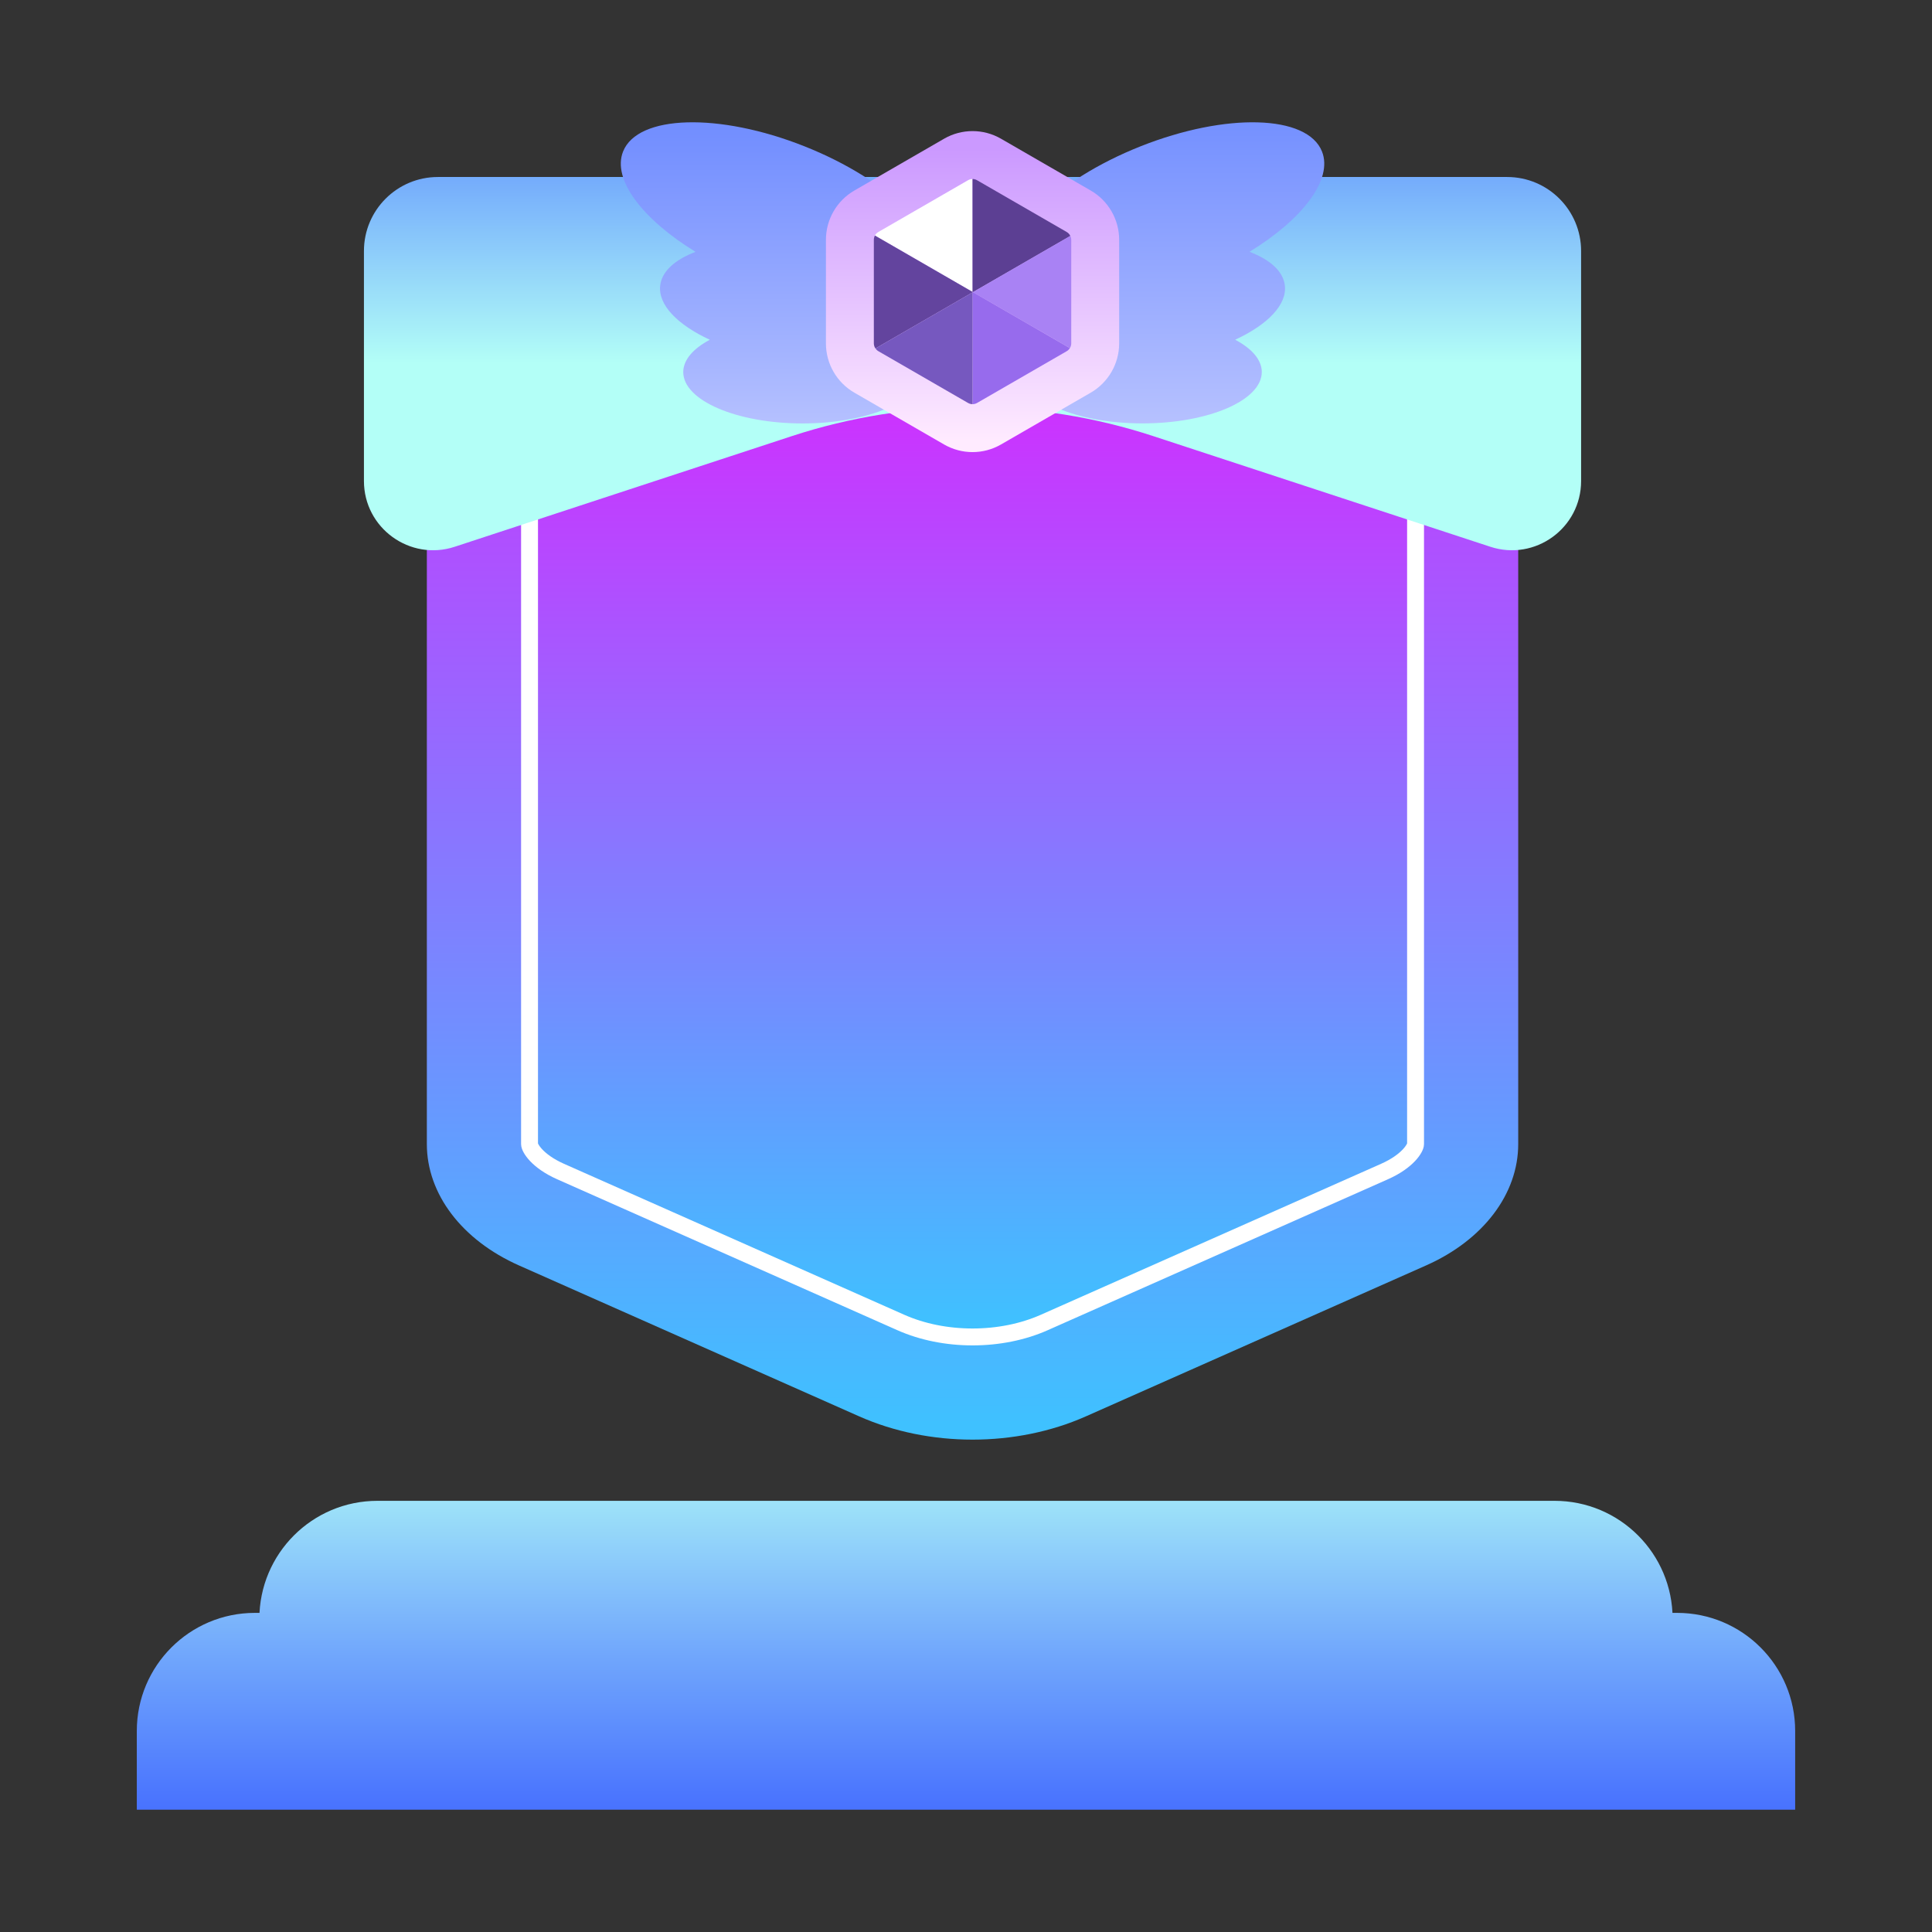 <?xml version="1.0" encoding="utf-8"?>
<!-- Generator: Adobe Illustrator 25.4.1, SVG Export Plug-In . SVG Version: 6.00 Build 0)  -->
<svg version="1.1" id="Layer_1" xmlns="http://www.w3.org/2000/svg" xmlns:xlink="http://www.w3.org/1999/xlink" x="0px" y="0px"
	 viewBox="0 0 800 800" style="enable-background:new 0 0 800 800;" xml:space="preserve">
<rect x="0" y="0" width="800" height="800" fill="#333333" stroke="none"/>
<style type="text/css">
	.st0{fill:url(#SVGID_1_);}
	.st1{fill:url(#SVGID_00000031199508621819187920000011287519842474297265_);}
	.st2{fill:url(#SVGID_00000176750235835516957750000002801562505412897719_);}
	.st3{fill:url(#SVGID_00000064338420183811112070000017869208273221955727_);stroke:#FFFFFF;stroke-width:7;stroke-miterlimit:10;}
	.st4{fill:url(#SVGID_00000173123289973342901760000000785239642116205746_);}
	.st5{fill:url(#SVGID_00000017487341489093685620000011486025546569861532_);}
	.st6{fill:url(#SVGID_00000134251045079073363570000000328036902552793223_);}
	.st7{fill:url(#SVGID_00000057145292251656344580000000011443170044826038_);}
	.st8{fill:#FFFFFF;}
	.st9{fill:#5C3F93;}
	.st10{fill:#8557CE;}
	.st11{fill:#A982F4;}
	.st12{fill:#63449E;}
	.st13{fill:#976BED;}
	.st14{fill:#7658BF;}
</style>
<g>
	<g>
		<linearGradient id="SVGID_1_" gradientUnits="userSpaceOnUse" x1="400" y1="592.345" x2="400" y2="770.37">
			<stop  offset="0" style="stop-color:#B3FFF7"/>
			<stop  offset="0.084" style="stop-color:#A8F0F8"/>
			<stop  offset="0.526" style="stop-color:#70A6FC"/>
			<stop  offset="0.842" style="stop-color:#4C77FE"/>
			<stop  offset="1" style="stop-color:#3F65FF"/>
		</linearGradient>
		<path class="st0" d="M743.35,749.36H56.65v-32.6c0-27.01,21.89-48.9,48.9-48.9h588.89c27.01,0,48.9,21.89,48.9,48.9V749.36z"/>
		
			<linearGradient id="SVGID_00000136409520070150005220000003975586220619809458_" gradientUnits="userSpaceOnUse" x1="400" y1="592.345" x2="400" y2="770.37">
			<stop  offset="0" style="stop-color:#B3FFF7"/>
			<stop  offset="0.084" style="stop-color:#A8F0F8"/>
			<stop  offset="0.526" style="stop-color:#70A6FC"/>
			<stop  offset="0.842" style="stop-color:#4C77FE"/>
			<stop  offset="1" style="stop-color:#3F65FF"/>
		</linearGradient>
		<path style="fill:url(#SVGID_00000136409520070150005220000003975586220619809458_);" d="M692.61,678.9H107.39v-8.54
			c0-27.01,21.89-48.9,48.9-48.9h487.41c27.01,0,48.9,21.89,48.9,48.9V678.9z"/>
	</g>
	<g>
		
			<linearGradient id="SVGID_00000015318813278088436950000008026485613893716410_" gradientUnits="userSpaceOnUse" x1="402.708" y1="211.909" x2="402.708" y2="699.71" gradientTransform="matrix(1 0 0 -1 0 802)">
			<stop  offset="0" style="stop-color:#3FC1FF"/>
			<stop  offset="1" style="stop-color:#D42AFF"/>
		</linearGradient>
		<path style="fill:url(#SVGID_00000015318813278088436950000008026485613893716410_);" d="M590.51,523.99l-140.88,62.5
			c-28.95,12.84-64.9,12.84-93.85,0l-140.88-62.5c-23.64-10.49-38.15-29.6-38.15-50.24V121.06h451.91v352.68
			C628.67,494.39,614.16,513.5,590.51,523.99z"/>
		
			<linearGradient id="SVGID_00000065059907029549093140000017870334066266496910_" gradientUnits="userSpaceOnUse" x1="402.713" y1="253.349" x2="402.713" y2="653.83" gradientTransform="matrix(1 0 0 -1 0 802)">
			<stop  offset="0" style="stop-color:#3FC1FF"/>
			<stop  offset="1" style="stop-color:#D42AFF"/>
		</linearGradient>
		
			<path style="fill:url(#SVGID_00000065059907029549093140000017870334066266496910_);stroke:#FFFFFF;stroke-width:7;stroke-miterlimit:10;" d="
			M402.71,553.6c-10.6,0-20.86-2.07-29.68-5.98l-140.88-62.5c-9.82-4.36-12.88-9.86-12.88-11.38V163.58h366.88v310.16
			c0,1.51-3.05,7.02-12.88,11.38l-140.88,62.5C423.57,551.53,413.31,553.6,402.71,553.6z"/>
		<g>
			
				<linearGradient id="SVGID_00000044141128133293808010000013199625548724960432_" gradientUnits="userSpaceOnUse" x1="402.703" y1="651.432" x2="402.703" y2="808.058" gradientTransform="matrix(1 0 0 -1 0 802)">
				<stop  offset="0" style="stop-color:#B3FFF7"/>
				<stop  offset="0.084" style="stop-color:#A8F0F8"/>
				<stop  offset="0.526" style="stop-color:#70A6FC"/>
				<stop  offset="0.842" style="stop-color:#4C77FE"/>
				<stop  offset="1" style="stop-color:#3F65FF"/>
			</linearGradient>
			<path style="fill:url(#SVGID_00000044141128133293808010000013199625548724960432_);" d="M617.11,226.4l-139.5-45.79
				c-48.66-15.97-101.15-15.97-149.81,0L188.3,226.4c-18.53,6.08-37.6-7.72-37.6-27.23v-95.24c0-16.92,13.72-30.64,30.64-30.64
				h442.72c16.92,0,30.64,13.72,30.64,30.64v95.24C654.71,218.67,635.65,232.48,617.11,226.4z"/>
			<g>
				<g>
					<g>
						
							<linearGradient id="SVGID_00000163785853768718853300000005782147853423749508_" gradientUnits="userSpaceOnUse" x1="322.257" y1="618.554" x2="322.257" y2="784.908" gradientTransform="matrix(1 0 0 -1 0 802)">
							<stop  offset="0" style="stop-color:#BAC4FF"/>
							<stop  offset="0.219" style="stop-color:#A4B4FF"/>
							<stop  offset="0.73" style="stop-color:#7691FF"/>
							<stop  offset="0.986" style="stop-color:#6484FF"/>
						</linearGradient>
						<path style="fill:url(#SVGID_00000163785853768718853300000005782147853423749508_);" d="M381.74,119.58
							c2.09-1.65,3.65-3.63,4.57-5.94c6.05-15.25-17.77-39-53.2-53.06S264.05,47.49,258,62.74c-4.6,11.6,8.08,28.11,30,41.54
							c-8.46,3.23-13.89,8-14.62,13.85c-1.01,8.07,7.15,16.35,20.55,22.56c-6.88,3.65-11.01,8.31-11.01,13.38
							c0,11.75,22.12,21.27,49.41,21.27s49.41-9.52,49.41-21.27c0-3.43-1.89-6.66-5.23-9.52c6.28-3.12,10.23-7.28,10.85-12.2
							C387.91,128.03,385.83,123.66,381.74,119.58z"/>
						
							<linearGradient id="SVGID_00000034070115983607208740000011014805587557339822_" gradientUnits="userSpaceOnUse" x1="483.155" y1="619.065" x2="483.155" y2="782.752" gradientTransform="matrix(1 0 0 -1 0 802)">
							<stop  offset="0" style="stop-color:#BAC4FF"/>
							<stop  offset="1" style="stop-color:#6484FF"/>
						</linearGradient>
						<path style="fill:url(#SVGID_00000034070115983607208740000011014805587557339822_);" d="M547.41,62.74
							c-6.05-15.25-39.68-16.22-75.11-2.16s-59.25,37.81-53.2,53.06c0.92,2.31,2.48,4.29,4.57,5.94c-4.09,4.08-6.17,8.45-5.63,12.75
							c0.61,4.92,4.57,9.08,10.85,12.2c-3.34,2.87-5.23,6.1-5.23,9.52c0,11.75,22.12,21.27,49.41,21.27s49.41-9.52,49.41-21.27
							c0-5.07-4.13-9.72-11.01-13.38c13.4-6.21,21.56-14.49,20.55-22.56c-0.73-5.85-6.16-10.62-14.62-13.85
							C539.33,90.85,552.01,74.33,547.41,62.74z"/>
					</g>
					
						<linearGradient id="SVGID_00000010276126548923404430000012514464362440197248_" gradientUnits="userSpaceOnUse" x1="402.713" y1="618.964" x2="402.713" y2="740.384" gradientTransform="matrix(1 0 0 -1 0 802)">
						<stop  offset="0" style="stop-color:#FFEBFF"/>
						<stop  offset="1" style="stop-color:#CB99FF"/>
					</linearGradient>
					<path style="fill:url(#SVGID_00000010276126548923404430000012514464362440197248_);" d="M463.42,142.19V99.3
						c0-8.42-4.49-16.2-11.78-20.41l-37.15-21.45c-7.29-4.21-16.27-4.21-23.56,0l-37.15,21.45C346.49,83.1,342,90.88,342,99.3v42.89
						c0,8.42,4.49,16.2,11.78,20.41l37.15,21.45c7.29,4.21,16.27,4.21,23.56,0l37.15-21.45
						C458.93,158.38,463.42,150.6,463.42,142.19z"/>
				</g>
				<g>
					<path class="st8" d="M402.71,74.12L402.71,74.12c-0.45,0-1.15,0.09-1.86,0.5l-37.14,21.44c-0.61,0.35-1.09,0.86-1.41,1.46
						l40.41,23.35V74.12z"/>
					<path class="st9" d="M402.88,120.97l40.32-23.28c-0.32-0.67-0.83-1.24-1.49-1.62l-37.15-21.45c-0.71-0.41-1.41-0.5-1.86-0.5
						v46.74L402.88,120.97z"/>
					<polygon class="st10" points="402.71,121.06 402.88,120.97 402.71,120.87 					"/>
					<path class="st11" d="M443.02,144.14c0.36-0.58,0.56-1.25,0.56-1.95V99.3c0-0.57-0.14-1.11-0.37-1.61l-40.32,23.28
						L443.02,144.14z"/>
					<path class="st12" d="M402.71,120.87l-40.42-23.33c-0.29,0.53-0.45,1.14-0.45,1.76v42.89c0,0.76,0.24,1.49,0.66,2.1
						l40.21-23.23V120.87z"/>
					<path class="st13" d="M402.88,120.97l-0.17,0.1v46.29c0.46,0,1.15-0.09,1.86-0.5l37.14-21.44c0.54-0.31,0.98-0.76,1.3-1.27
						L402.88,120.97z"/>
					<path class="st14" d="M362.5,144.28c0.31,0.45,0.71,0.85,1.2,1.13l37.15,21.45c0.71,0.41,1.41,0.5,1.86,0.5l0,0v-46.29
						L362.5,144.28z"/>
				</g>
			</g>
		</g>
	</g>
</g>
</svg>
